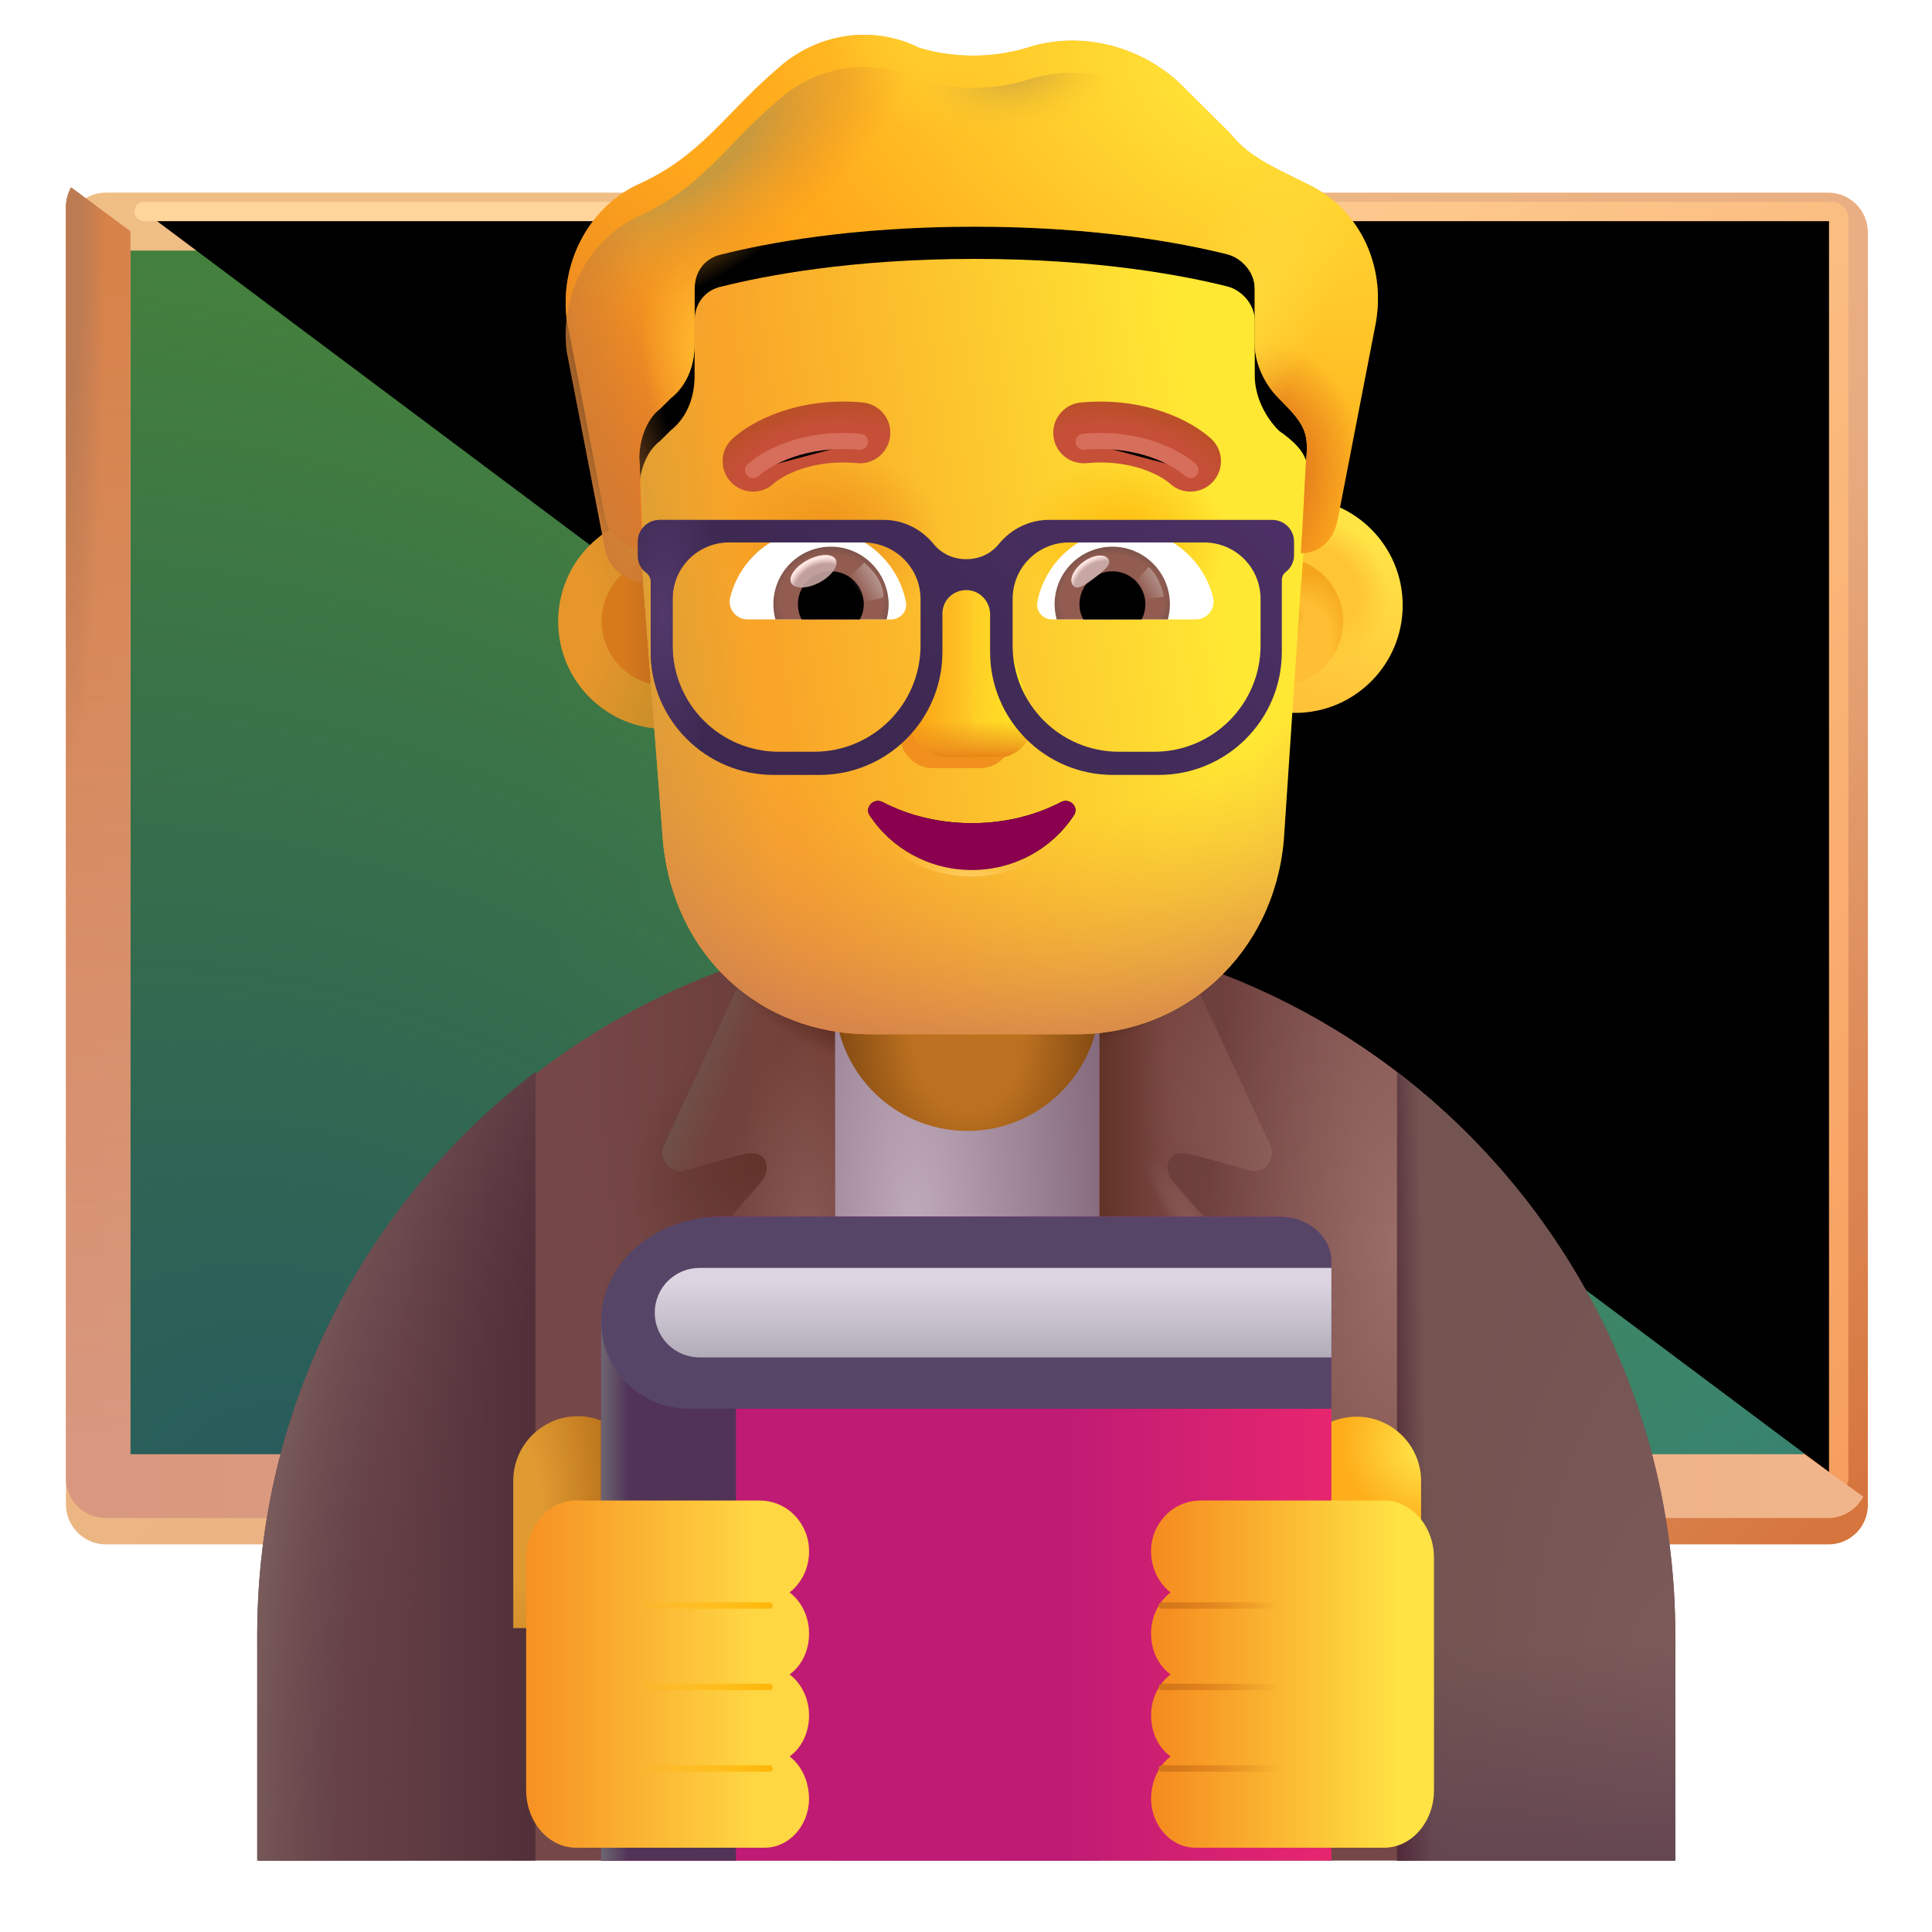<svg viewBox="1 1 30 30" xmlns="http://www.w3.org/2000/svg">
<g filter="url(#filter0_i_4002_1654)">
<path d="M29.394 24.881H2.644C2.304 24.881 2.024 24.601 2.024 24.261V4.511C2.024 4.171 2.304 3.891 2.644 3.891H29.384C29.734 3.891 30.004 4.171 30.004 4.511V24.251C30.014 24.601 29.734 24.881 29.394 24.881Z" fill="url(#paint0_linear_4002_1654)"/>
</g>
<path d="M3.024 23.881V4.891H29.014V23.881H3.024Z" fill="url(#paint1_linear_4002_1654)"/>
<path d="M3.024 23.881V4.891H29.014V23.881H3.024Z" fill="url(#paint2_radial_4002_1654)"/>
<path d="M3.024 23.881V4.891H29.014V23.881H3.024Z" fill="url(#paint3_radial_4002_1654)"/>
<g filter="url(#filter1_f_4002_1654)">
<path d="M3.238 4.284H29.451C29.506 4.284 29.551 4.329 29.551 4.384V23.969" stroke="url(#paint4_linear_4002_1654)" stroke-width="0.3" stroke-linecap="round"/>
</g>
<g filter="url(#filter2_i_4002_1654)">
<path d="M29.014 23.881H3.024V4.891L2.104 4.211C2.054 4.301 2.024 4.411 2.024 4.511V24.251C2.024 24.601 2.304 24.871 2.644 24.871H29.384C29.624 24.871 29.824 24.741 29.934 24.541L29.014 23.881Z" fill="url(#paint5_linear_4002_1654)"/>
<path d="M29.014 23.881H3.024V4.891L2.104 4.211C2.054 4.301 2.024 4.411 2.024 4.511V24.251C2.024 24.601 2.304 24.871 2.644 24.871H29.384C29.624 24.871 29.824 24.741 29.934 24.541L29.014 23.881Z" fill="url(#paint6_linear_4002_1654)"/>
<path d="M29.014 23.881H3.024V4.891L2.104 4.211C2.054 4.301 2.024 4.411 2.024 4.511V24.251C2.024 24.601 2.304 24.871 2.644 24.871H29.384C29.624 24.871 29.824 24.741 29.934 24.541L29.014 23.881Z" fill="url(#paint7_radial_4002_1654)"/>
</g>
<path d="M16.024 15.391C9.954 15.391 5.024 20.311 5.024 26.391V29.891C7.5 29.891 25.02 29.891 27.014 29.891V26.391C27.014 20.311 22.094 15.391 16.024 15.391Z" fill="url(#paint8_radial_4002_1654)"/>
<path d="M16.024 15.391C9.954 15.391 5.024 20.311 5.024 26.391V29.891C7.5 29.891 25.02 29.891 27.014 29.891V26.391C27.014 20.311 22.094 15.391 16.024 15.391Z" fill="url(#paint9_radial_4002_1654)"/>
<path d="M16.024 15.391C9.954 15.391 5.024 20.311 5.024 26.391V29.891C7.5 29.891 25.02 29.891 27.014 29.891V26.391C27.014 20.311 22.094 15.391 16.024 15.391Z" fill="url(#paint10_radial_4002_1654)"/>
<path d="M22.694 29.891V17.646C25.32 19.655 27.014 22.823 27.014 26.391V29.891H22.694Z" fill="url(#paint11_radial_4002_1654)"/>
<path d="M22.694 29.891V17.646C25.32 19.655 27.014 22.823 27.014 26.391V29.891H22.694Z" fill="url(#paint12_linear_4002_1654)"/>
<path d="M22.694 29.891V17.646C25.32 19.655 27.014 22.823 27.014 26.391V29.891H22.694Z" fill="url(#paint13_linear_4002_1654)"/>
<path d="M9.314 29.891V17.646C6.688 19.655 4.994 22.823 4.994 26.391V29.891H9.314Z" fill="url(#paint14_linear_4002_1654)"/>
<path d="M9.314 29.891V17.646C6.688 19.655 4.994 22.823 4.994 26.391V29.891H9.314Z" fill="url(#paint15_radial_4002_1654)"/>
<path d="M18.074 16.711H13.964V29.891H18.074V16.711Z" fill="url(#paint16_radial_4002_1654)"/>
<g filter="url(#filter3_i_4002_1654)">
<path d="M19.364 15.951L20.724 18.879C20.814 19.069 20.674 19.289 20.464 19.289L19.5 19.024C19.078 18.918 19.064 19.3 19.224 19.46L20.584 21.021C20.844 21.281 20.944 21.671 20.814 22.021L18.074 29.891V15.951H19.364Z" fill="url(#paint17_linear_4002_1654)"/>
<path d="M19.364 15.951L20.724 18.879C20.814 19.069 20.674 19.289 20.464 19.289L19.5 19.024C19.078 18.918 19.064 19.3 19.224 19.46L20.584 21.021C20.844 21.281 20.944 21.671 20.814 22.021L18.074 29.891V15.951H19.364Z" fill="url(#paint18_radial_4002_1654)"/>
<path d="M19.364 15.951L20.724 18.879C20.814 19.069 20.674 19.289 20.464 19.289L19.5 19.024C19.078 18.918 19.064 19.3 19.224 19.46L20.584 21.021C20.844 21.281 20.944 21.671 20.814 22.021L18.074 29.891V15.951H19.364Z" fill="url(#paint19_radial_4002_1654)"/>
<path d="M19.364 15.951L20.724 18.879C20.814 19.069 20.674 19.289 20.464 19.289L19.5 19.024C19.078 18.918 19.064 19.3 19.224 19.46L20.584 21.021C20.844 21.281 20.944 21.671 20.814 22.021L18.074 29.891V15.951H19.364Z" fill="url(#paint20_radial_4002_1654)"/>
</g>
<g filter="url(#filter4_i_4002_1654)">
<path d="M12.674 15.951L11.314 18.879C11.224 19.069 11.364 19.289 11.574 19.289L12.537 19.024C12.959 18.918 12.974 19.3 12.814 19.46L11.454 21.021C11.194 21.281 11.094 21.671 11.224 22.021L13.964 29.891V15.951H12.674Z" fill="url(#paint21_linear_4002_1654)"/>
<path d="M12.674 15.951L11.314 18.879C11.224 19.069 11.364 19.289 11.574 19.289L12.537 19.024C12.959 18.918 12.974 19.3 12.814 19.46L11.454 21.021C11.194 21.281 11.094 21.671 11.224 22.021L13.964 29.891V15.951H12.674Z" fill="url(#paint22_radial_4002_1654)"/>
<path d="M12.674 15.951L11.314 18.879C11.224 19.069 11.364 19.289 11.574 19.289L12.537 19.024C12.959 18.918 12.974 19.3 12.814 19.46L11.454 21.021C11.194 21.281 11.094 21.671 11.224 22.021L13.964 29.891V15.951H12.674Z" fill="url(#paint23_linear_4002_1654)"/>
<path d="M12.674 15.951L11.314 18.879C11.224 19.069 11.364 19.289 11.574 19.289L12.537 19.024C12.959 18.918 12.974 19.3 12.814 19.46L11.454 21.021C11.194 21.281 11.094 21.671 11.224 22.021L13.964 29.891V15.951H12.674Z" fill="url(#paint24_radial_4002_1654)"/>
</g>
<path d="M16.024 18.561C14.884 18.561 13.964 17.641 13.964 16.501V13.941C13.964 12.801 14.884 11.881 16.024 11.881C17.164 11.881 18.084 12.801 18.084 13.941V16.501C18.074 17.641 17.154 18.561 16.024 18.561Z" fill="url(#paint25_radial_4002_1654)"/>
<path d="M22.067 22.998C22.617 22.998 23.067 23.448 23.067 23.998V26.288H21.067V23.998C21.067 23.448 21.507 22.998 22.067 22.998Z" fill="url(#paint26_radial_4002_1654)"/>
<path d="M9.97 22.991C9.42 22.991 8.97 23.441 8.97 23.991V26.281H10.97V23.991C10.97 23.441 10.53 22.991 9.97 22.991Z" fill="url(#paint27_radial_4002_1654)"/>
<path d="M10.334 21.771V29.891H21.674V20.701C21.674 20.251 21.314 19.891 20.864 19.891H12.224C11.174 19.881 10.334 20.731 10.334 21.771Z" fill="url(#paint28_linear_4002_1654)"/>
<path fill-rule="evenodd" clip-rule="evenodd" d="M12.428 29.891V21.484H10.334V29.891H12.428Z" fill="#513358"/>
<path fill-rule="evenodd" clip-rule="evenodd" d="M12.428 29.891V21.484H10.334V29.891H12.428Z" fill="url(#paint29_linear_4002_1654)"/>
<g filter="url(#filter5_i_4002_1654)">
<path d="M13.363 25.26C13.372 25.537 13.248 25.784 13.061 25.927C13.239 26.061 13.363 26.297 13.363 26.564C13.363 26.831 13.248 27.067 13.061 27.2C13.239 27.334 13.363 27.57 13.363 27.837C13.363 28.104 13.248 28.34 13.061 28.474C13.248 28.617 13.363 28.864 13.363 29.141C13.354 29.562 13.043 29.891 12.678 29.891H9.744C9.317 29.891 8.97 29.49 8.97 28.997V25.393C8.97 24.9 9.317 24.5 9.744 24.5H12.586C13.061 24.5 13.355 24.89 13.363 25.26Z" fill="url(#paint30_linear_4002_1654)"/>
</g>
<g filter="url(#filter6_i_4002_1654)">
<path d="M18.674 25.26C18.665 25.537 18.79 25.784 18.977 25.927C18.799 26.061 18.674 26.297 18.674 26.564C18.674 26.831 18.79 27.067 18.977 27.2C18.799 27.334 18.674 27.57 18.674 27.837C18.674 28.104 18.79 28.34 18.977 28.474C18.79 28.617 18.674 28.864 18.674 29.141C18.683 29.562 18.994 29.891 19.359 29.891H22.294C22.72 29.891 23.067 29.49 23.067 28.997V25.393C23.067 24.9 22.72 24.5 22.294 24.5H19.451C18.977 24.5 18.682 24.89 18.674 25.26Z" fill="url(#paint31_linear_4002_1654)"/>
</g>
<path d="M21.674 22.875V20.589C21.674 20.201 21.314 19.891 20.864 19.891H12.224C12.218 19.891 12.212 19.891 12.206 19.891H12.205C11.164 19.891 10.334 20.621 10.334 21.512V21.512C10.334 22.265 10.944 22.875 11.697 22.875H21.674Z" fill="url(#paint32_linear_4002_1654)"/>
<path d="M11.167 21.383C11.167 20.999 11.478 20.688 11.862 20.688H21.674V22.078H11.862C11.478 22.078 11.167 21.767 11.167 21.383Z" fill="url(#paint33_linear_4002_1654)"/>
<g filter="url(#filter7_f_4002_1654)">
<path d="M19.043 25.93H20.965" stroke="url(#paint34_linear_4002_1654)" stroke-width="0.1" stroke-linecap="round"/>
</g>
<g filter="url(#filter8_f_4002_1654)">
<path d="M12.952 25.93H11.03" stroke="url(#paint35_linear_4002_1654)" stroke-width="0.1" stroke-linecap="round"/>
</g>
<g filter="url(#filter9_f_4002_1654)">
<path d="M19.043 27.195H20.965" stroke="url(#paint36_linear_4002_1654)" stroke-width="0.1" stroke-linecap="round"/>
</g>
<g filter="url(#filter10_f_4002_1654)">
<path d="M12.952 27.195H11.03" stroke="url(#paint37_linear_4002_1654)" stroke-width="0.1" stroke-linecap="round"/>
</g>
<g filter="url(#filter11_f_4002_1654)">
<path d="M19.043 28.461H20.965" stroke="url(#paint38_linear_4002_1654)" stroke-width="0.1" stroke-linecap="round"/>
</g>
<g filter="url(#filter12_f_4002_1654)">
<path d="M12.952 28.461H11.03" stroke="url(#paint39_linear_4002_1654)" stroke-width="0.1" stroke-linecap="round"/>
</g>
<circle cx="11.338" cy="10.649" r="1.671" fill="url(#paint40_radial_4002_1654)"/>
<g filter="url(#filter13_f_4002_1654)">
<circle cx="11.338" cy="10.649" r="0.996" fill="url(#paint41_linear_4002_1654)"/>
</g>
<g filter="url(#filter14_i_4002_1654)">
<circle cx="20.86" cy="10.649" r="1.671" fill="url(#paint42_linear_4002_1654)"/>
<circle cx="20.86" cy="10.649" r="1.671" fill="url(#paint43_radial_4002_1654)"/>
</g>
<g filter="url(#filter15_f_4002_1654)">
<circle cx="20.86" cy="10.649" r="0.996" fill="#FFBF34"/>
<circle cx="20.86" cy="10.649" r="0.996" fill="url(#paint44_radial_4002_1654)"/>
<circle cx="20.86" cy="10.649" r="0.996" fill="url(#paint45_radial_4002_1654)"/>
</g>
<path d="M10.985 10.036C10.959 9.722 10.927 8.827 10.927 8.596C10.927 8.329 11.034 8.009 11.249 7.849L11.41 7.689C11.679 7.475 11.786 7.155 11.786 6.835V5.98C11.786 5.714 11.947 5.5 12.216 5.447C12.86 5.286 14.202 5.02 16.135 5.02C18.068 5.02 19.41 5.286 20.055 5.447C20.269 5.5 20.484 5.714 20.484 5.98V6.835C20.484 7.155 20.645 7.475 20.86 7.689C21.362 8.041 21.331 8.235 21.289 8.65C21.276 8.778 21.236 9.845 21.2 10.091L20.934 14.053C20.773 15.824 19.381 17.059 17.721 17.059H14.507C12.793 17.059 11.454 15.824 11.294 14.053L10.985 10.036Z" fill="url(#paint46_linear_4002_1654)"/>
<path d="M10.985 10.036C10.959 9.722 10.927 8.827 10.927 8.596C10.927 8.329 11.034 8.009 11.249 7.849L11.41 7.689C11.679 7.475 11.786 7.155 11.786 6.835V5.98C11.786 5.714 11.947 5.5 12.216 5.447C12.86 5.286 14.202 5.02 16.135 5.02C18.068 5.02 19.41 5.286 20.055 5.447C20.269 5.5 20.484 5.714 20.484 5.98V6.835C20.484 7.155 20.645 7.475 20.86 7.689C21.362 8.041 21.331 8.235 21.289 8.65C21.276 8.778 21.236 9.845 21.2 10.091L20.934 14.053C20.773 15.824 19.381 17.059 17.721 17.059H14.507C12.793 17.059 11.454 15.824 11.294 14.053L10.985 10.036Z" fill="url(#paint47_linear_4002_1654)"/>
<path d="M10.985 10.036C10.959 9.722 10.927 8.827 10.927 8.596C10.927 8.329 11.034 8.009 11.249 7.849L11.41 7.689C11.679 7.475 11.786 7.155 11.786 6.835V5.98C11.786 5.714 11.947 5.5 12.216 5.447C12.86 5.286 14.202 5.02 16.135 5.02C18.068 5.02 19.41 5.286 20.055 5.447C20.269 5.5 20.484 5.714 20.484 5.98V6.835C20.484 7.155 20.645 7.475 20.86 7.689C21.362 8.041 21.331 8.235 21.289 8.65C21.276 8.778 21.236 9.845 21.2 10.091L20.934 14.053C20.773 15.824 19.381 17.059 17.721 17.059H14.507C12.793 17.059 11.454 15.824 11.294 14.053L10.985 10.036Z" fill="url(#paint48_radial_4002_1654)"/>
<path d="M10.985 10.036C10.959 9.722 10.927 8.827 10.927 8.596C10.927 8.329 11.034 8.009 11.249 7.849L11.41 7.689C11.679 7.475 11.786 7.155 11.786 6.835V5.98C11.786 5.714 11.947 5.5 12.216 5.447C12.86 5.286 14.202 5.02 16.135 5.02C18.068 5.02 19.41 5.286 20.055 5.447C20.269 5.5 20.484 5.714 20.484 5.98V6.835C20.484 7.155 20.645 7.475 20.86 7.689C21.362 8.041 21.331 8.235 21.289 8.65C21.276 8.778 21.236 9.845 21.2 10.091L20.934 14.053C20.773 15.824 19.381 17.059 17.721 17.059H14.507C12.793 17.059 11.454 15.824 11.294 14.053L10.985 10.036Z" fill="url(#paint49_radial_4002_1654)"/>
<path d="M10.985 10.036C10.959 9.722 10.927 8.827 10.927 8.596C10.927 8.329 11.034 8.009 11.249 7.849L11.41 7.689C11.679 7.475 11.786 7.155 11.786 6.835V5.98C11.786 5.714 11.947 5.5 12.216 5.447C12.86 5.286 14.202 5.02 16.135 5.02C18.068 5.02 19.41 5.286 20.055 5.447C20.269 5.5 20.484 5.714 20.484 5.98V6.835C20.484 7.155 20.645 7.475 20.86 7.689C21.362 8.041 21.331 8.235 21.289 8.65C21.276 8.778 21.236 9.845 21.2 10.091L20.934 14.053C20.773 15.824 19.381 17.059 17.721 17.059H14.507C12.793 17.059 11.454 15.824 11.294 14.053L10.985 10.036Z" fill="url(#paint50_radial_4002_1654)"/>
<g filter="url(#filter16_ii_4002_1654)">
<path d="M20.913 4.166L21.343 4.379C22.095 4.753 22.524 5.607 22.363 6.514L21.773 9.557C21.72 9.872 21.512 10.083 21.2 10.091C21.236 9.587 21.269 8.774 21.282 8.645C21.325 8.212 21.257 8.084 20.86 7.689C20.645 7.475 20.484 7.155 20.484 6.835V5.981C20.484 5.714 20.269 5.5 20.054 5.447C19.41 5.287 18.068 5.02 16.135 5.02C14.202 5.02 12.86 5.287 12.216 5.447C11.947 5.5 11.786 5.714 11.786 5.981V6.835C11.786 7.155 11.679 7.475 11.41 7.689L11.249 7.849C11.034 8.009 10.926 8.344 10.926 8.611C10.94 8.766 10.961 9.663 10.985 10.036C10.685 10.016 10.441 9.808 10.39 9.504L9.8 6.461C9.692 5.607 10.122 4.753 10.873 4.379C11.888 3.934 12.258 3.259 13.075 2.564C13.665 2.03 14.524 1.87 15.276 2.244C15.813 2.404 16.403 2.404 16.94 2.244C17.746 1.977 18.658 2.19 19.303 2.778L20.108 3.578C20.323 3.845 20.591 4.005 20.913 4.166Z" fill="#FFA91B"/>
<path d="M20.913 4.166L21.343 4.379C22.095 4.753 22.524 5.607 22.363 6.514L21.773 9.557C21.72 9.872 21.512 10.083 21.2 10.091C21.236 9.587 21.269 8.774 21.282 8.645C21.325 8.212 21.257 8.084 20.86 7.689C20.645 7.475 20.484 7.155 20.484 6.835V5.981C20.484 5.714 20.269 5.5 20.054 5.447C19.41 5.287 18.068 5.02 16.135 5.02C14.202 5.02 12.86 5.287 12.216 5.447C11.947 5.5 11.786 5.714 11.786 5.981V6.835C11.786 7.155 11.679 7.475 11.41 7.689L11.249 7.849C11.034 8.009 10.926 8.344 10.926 8.611C10.94 8.766 10.961 9.663 10.985 10.036C10.685 10.016 10.441 9.808 10.39 9.504L9.8 6.461C9.692 5.607 10.122 4.753 10.873 4.379C11.888 3.934 12.258 3.259 13.075 2.564C13.665 2.03 14.524 1.87 15.276 2.244C15.813 2.404 16.403 2.404 16.94 2.244C17.746 1.977 18.658 2.19 19.303 2.778L20.108 3.578C20.323 3.845 20.591 4.005 20.913 4.166Z" fill="url(#paint51_radial_4002_1654)"/>
<path d="M20.913 4.166L21.343 4.379C22.095 4.753 22.524 5.607 22.363 6.514L21.773 9.557C21.72 9.872 21.512 10.083 21.2 10.091C21.236 9.587 21.269 8.774 21.282 8.645C21.325 8.212 21.257 8.084 20.86 7.689C20.645 7.475 20.484 7.155 20.484 6.835V5.981C20.484 5.714 20.269 5.5 20.054 5.447C19.41 5.287 18.068 5.02 16.135 5.02C14.202 5.02 12.86 5.287 12.216 5.447C11.947 5.5 11.786 5.714 11.786 5.981V6.835C11.786 7.155 11.679 7.475 11.41 7.689L11.249 7.849C11.034 8.009 10.926 8.344 10.926 8.611C10.94 8.766 10.961 9.663 10.985 10.036C10.685 10.016 10.441 9.808 10.39 9.504L9.8 6.461C9.692 5.607 10.122 4.753 10.873 4.379C11.888 3.934 12.258 3.259 13.075 2.564C13.665 2.03 14.524 1.87 15.276 2.244C15.813 2.404 16.403 2.404 16.94 2.244C17.746 1.977 18.658 2.19 19.303 2.778L20.108 3.578C20.323 3.845 20.591 4.005 20.913 4.166Z" fill="url(#paint52_linear_4002_1654)"/>
<path d="M20.913 4.166L21.343 4.379C22.095 4.753 22.524 5.607 22.363 6.514L21.773 9.557C21.72 9.872 21.512 10.083 21.2 10.091C21.236 9.587 21.269 8.774 21.282 8.645C21.325 8.212 21.257 8.084 20.86 7.689C20.645 7.475 20.484 7.155 20.484 6.835V5.981C20.484 5.714 20.269 5.5 20.054 5.447C19.41 5.287 18.068 5.02 16.135 5.02C14.202 5.02 12.86 5.287 12.216 5.447C11.947 5.5 11.786 5.714 11.786 5.981V6.835C11.786 7.155 11.679 7.475 11.41 7.689L11.249 7.849C11.034 8.009 10.926 8.344 10.926 8.611C10.94 8.766 10.961 9.663 10.985 10.036C10.685 10.016 10.441 9.808 10.39 9.504L9.8 6.461C9.692 5.607 10.122 4.753 10.873 4.379C11.888 3.934 12.258 3.259 13.075 2.564C13.665 2.03 14.524 1.87 15.276 2.244C15.813 2.404 16.403 2.404 16.94 2.244C17.746 1.977 18.658 2.19 19.303 2.778L20.108 3.578C20.323 3.845 20.591 4.005 20.913 4.166Z" fill="url(#paint53_radial_4002_1654)"/>
<path d="M20.913 4.166L21.343 4.379C22.095 4.753 22.524 5.607 22.363 6.514L21.773 9.557C21.72 9.872 21.512 10.083 21.2 10.091C21.236 9.587 21.269 8.774 21.282 8.645C21.325 8.212 21.257 8.084 20.86 7.689C20.645 7.475 20.484 7.155 20.484 6.835V5.981C20.484 5.714 20.269 5.5 20.054 5.447C19.41 5.287 18.068 5.02 16.135 5.02C14.202 5.02 12.86 5.287 12.216 5.447C11.947 5.5 11.786 5.714 11.786 5.981V6.835C11.786 7.155 11.679 7.475 11.41 7.689L11.249 7.849C11.034 8.009 10.926 8.344 10.926 8.611C10.94 8.766 10.961 9.663 10.985 10.036C10.685 10.016 10.441 9.808 10.39 9.504L9.8 6.461C9.692 5.607 10.122 4.753 10.873 4.379C11.888 3.934 12.258 3.259 13.075 2.564C13.665 2.03 14.524 1.87 15.276 2.244C15.813 2.404 16.403 2.404 16.94 2.244C17.746 1.977 18.658 2.19 19.303 2.778L20.108 3.578C20.323 3.845 20.591 4.005 20.913 4.166Z" fill="url(#paint54_radial_4002_1654)"/>
<path d="M20.913 4.166L21.343 4.379C22.095 4.753 22.524 5.607 22.363 6.514L21.773 9.557C21.72 9.872 21.512 10.083 21.2 10.091C21.236 9.587 21.269 8.774 21.282 8.645C21.325 8.212 21.257 8.084 20.86 7.689C20.645 7.475 20.484 7.155 20.484 6.835V5.981C20.484 5.714 20.269 5.5 20.054 5.447C19.41 5.287 18.068 5.02 16.135 5.02C14.202 5.02 12.86 5.287 12.216 5.447C11.947 5.5 11.786 5.714 11.786 5.981V6.835C11.786 7.155 11.679 7.475 11.41 7.689L11.249 7.849C11.034 8.009 10.926 8.344 10.926 8.611C10.94 8.766 10.961 9.663 10.985 10.036C10.685 10.016 10.441 9.808 10.39 9.504L9.8 6.461C9.692 5.607 10.122 4.753 10.873 4.379C11.888 3.934 12.258 3.259 13.075 2.564C13.665 2.03 14.524 1.87 15.276 2.244C15.813 2.404 16.403 2.404 16.94 2.244C17.746 1.977 18.658 2.19 19.303 2.778L20.108 3.578C20.323 3.845 20.591 4.005 20.913 4.166Z" fill="url(#paint55_radial_4002_1654)"/>
<path d="M20.913 4.166L21.343 4.379C22.095 4.753 22.524 5.607 22.363 6.514L21.773 9.557C21.72 9.872 21.512 10.083 21.2 10.091C21.236 9.587 21.269 8.774 21.282 8.645C21.325 8.212 21.257 8.084 20.86 7.689C20.645 7.475 20.484 7.155 20.484 6.835V5.981C20.484 5.714 20.269 5.5 20.054 5.447C19.41 5.287 18.068 5.02 16.135 5.02C14.202 5.02 12.86 5.287 12.216 5.447C11.947 5.5 11.786 5.714 11.786 5.981V6.835C11.786 7.155 11.679 7.475 11.41 7.689L11.249 7.849C11.034 8.009 10.926 8.344 10.926 8.611C10.94 8.766 10.961 9.663 10.985 10.036C10.685 10.016 10.441 9.808 10.39 9.504L9.8 6.461C9.692 5.607 10.122 4.753 10.873 4.379C11.888 3.934 12.258 3.259 13.075 2.564C13.665 2.03 14.524 1.87 15.276 2.244C15.813 2.404 16.403 2.404 16.94 2.244C17.746 1.977 18.658 2.19 19.303 2.778L20.108 3.578C20.323 3.845 20.591 4.005 20.913 4.166Z" fill="url(#paint56_radial_4002_1654)"/>
</g>
<path d="M20.913 4.166L21.343 4.379C22.095 4.753 22.524 5.607 22.363 6.514L21.773 9.557C21.72 9.872 21.512 10.083 21.2 10.091C21.236 9.587 21.269 8.774 21.282 8.645C21.325 8.212 21.257 8.084 20.86 7.689C20.645 7.475 20.484 7.155 20.484 6.835V5.981C20.484 5.714 20.269 5.5 20.054 5.447C19.41 5.287 18.068 5.02 16.135 5.02C14.202 5.02 12.86 5.287 12.216 5.447C11.947 5.5 11.786 5.714 11.786 5.981V6.835C11.786 7.155 11.679 7.475 11.41 7.689L11.249 7.849C11.034 8.009 10.926 8.344 10.926 8.611C10.94 8.766 10.961 9.663 10.985 10.036C10.685 10.016 10.441 9.808 10.39 9.504L9.8 6.461C9.692 5.607 10.122 4.753 10.873 4.379C11.888 3.934 12.258 3.259 13.075 2.564C13.665 2.03 14.524 1.87 15.276 2.244C15.813 2.404 16.403 2.404 16.94 2.244C17.746 1.977 18.658 2.19 19.303 2.778L20.108 3.578C20.323 3.845 20.591 4.005 20.913 4.166Z" fill="url(#paint57_radial_4002_1654)"/>
<path d="M20.913 4.166L21.343 4.379C22.095 4.753 22.524 5.607 22.363 6.514L21.773 9.557C21.72 9.872 21.512 10.083 21.2 10.091C21.236 9.587 21.269 8.774 21.282 8.645C21.325 8.212 21.257 8.084 20.86 7.689C20.645 7.475 20.484 7.155 20.484 6.835V5.981C20.484 5.714 20.269 5.5 20.054 5.447C19.41 5.287 18.068 5.02 16.135 5.02C14.202 5.02 12.86 5.287 12.216 5.447C11.947 5.5 11.786 5.714 11.786 5.981V6.835C11.786 7.155 11.679 7.475 11.41 7.689L11.249 7.849C11.034 8.009 10.926 8.344 10.926 8.611C10.94 8.766 10.961 9.663 10.985 10.036C10.685 10.016 10.441 9.808 10.39 9.504L9.8 6.461C9.692 5.607 10.122 4.753 10.873 4.379C11.888 3.934 12.258 3.259 13.075 2.564C13.665 2.03 14.524 1.87 15.276 2.244C15.813 2.404 16.403 2.404 16.94 2.244C17.746 1.977 18.658 2.19 19.303 2.778L20.108 3.578C20.323 3.845 20.591 4.005 20.913 4.166Z" fill="url(#paint58_radial_4002_1654)"/>
<path d="M20.913 4.166L21.343 4.379C22.095 4.753 22.524 5.607 22.363 6.514L21.773 9.557C21.72 9.872 21.512 10.083 21.2 10.091C21.236 9.587 21.269 8.774 21.282 8.645C21.325 8.212 21.257 8.084 20.86 7.689C20.645 7.475 20.484 7.155 20.484 6.835V5.981C20.484 5.714 20.269 5.5 20.054 5.447C19.41 5.287 18.068 5.02 16.135 5.02C14.202 5.02 12.86 5.287 12.216 5.447C11.947 5.5 11.786 5.714 11.786 5.981V6.835C11.786 7.155 11.679 7.475 11.41 7.689L11.249 7.849C11.034 8.009 10.926 8.344 10.926 8.611C10.94 8.766 10.961 9.663 10.985 10.036C10.685 10.016 10.441 9.808 10.39 9.504L9.8 6.461C9.692 5.607 10.122 4.753 10.873 4.379C11.888 3.934 12.258 3.259 13.075 2.564C13.665 2.03 14.524 1.87 15.276 2.244C15.813 2.404 16.403 2.404 16.94 2.244C17.746 1.977 18.658 2.19 19.303 2.778L20.108 3.578C20.323 3.845 20.591 4.005 20.913 4.166Z" fill="url(#paint59_radial_4002_1654)"/>
<g filter="url(#filter17_f_4002_1654)">
<path d="M15.814 10.527L14.993 12.228C14.892 12.578 15.136 12.928 15.482 12.928H16.22C16.566 12.928 16.81 12.573 16.708 12.228L16.21 10.527C16.103 10.15 15.926 10.15 15.814 10.527Z" fill="#F1901C"/>
</g>
<g filter="url(#filter18_f_4002_1654)">
<path d="M15.707 10.364L15.176 12.065C15.067 12.415 15.328 12.765 15.697 12.765H16.483C16.853 12.765 17.113 12.409 17.005 12.065L16.473 10.364C16.359 9.987 15.827 9.987 15.707 10.364Z" fill="#FFCC28"/>
<path d="M15.707 10.364L15.176 12.065C15.067 12.415 15.328 12.765 15.697 12.765H16.483C16.853 12.765 17.113 12.409 17.005 12.065L16.473 10.364C16.359 9.987 15.827 9.987 15.707 10.364Z" fill="url(#paint60_linear_4002_1654)"/>
<path d="M15.707 10.364L15.176 12.065C15.067 12.415 15.328 12.765 15.697 12.765H16.483C16.853 12.765 17.113 12.409 17.005 12.065L16.473 10.364C16.359 9.987 15.827 9.987 15.707 10.364Z" fill="url(#paint61_linear_4002_1654)"/>
<path d="M15.707 10.364L15.176 12.065C15.067 12.415 15.328 12.765 15.697 12.765H16.483C16.853 12.765 17.113 12.409 17.005 12.065L16.473 10.364C16.359 9.987 15.827 9.987 15.707 10.364Z" fill="url(#paint62_linear_4002_1654)"/>
</g>
<path d="M15.707 10.364L15.176 12.065C15.067 12.415 15.328 12.765 15.697 12.765H16.483C16.853 12.765 17.113 12.409 17.005 12.065L16.473 10.364C16.359 9.987 15.827 9.987 15.707 10.364Z" fill="url(#paint63_linear_4002_1654)"/>
<g filter="url(#filter19_f_4002_1654)">
<path d="M16.09 13.782C15.582 13.782 15.105 13.663 14.704 13.454C14.566 13.384 14.419 13.538 14.505 13.663C14.841 14.171 15.425 14.509 16.09 14.509C16.755 14.509 17.339 14.171 17.674 13.663C17.761 13.533 17.613 13.384 17.476 13.454C17.075 13.663 16.603 13.782 16.09 13.782Z" stroke="url(#paint64_radial_4002_1654)" stroke-width="0.2"/>
</g>
<path d="M16.09 13.782C15.582 13.782 15.105 13.663 14.704 13.454C14.566 13.384 14.419 13.538 14.505 13.663C14.841 14.171 15.425 14.509 16.09 14.509C16.755 14.509 17.339 14.171 17.674 13.663C17.761 13.533 17.613 13.384 17.476 13.454C17.075 13.663 16.603 13.782 16.09 13.782Z" fill="#8A004F"/>
<path d="M18.48 9.217C19.134 9.217 19.686 9.668 19.836 10.277C19.881 10.451 19.747 10.618 19.568 10.618H17.335C17.193 10.618 17.079 10.488 17.108 10.346C17.234 9.704 17.798 9.217 18.48 9.217Z" fill="white"/>
<path d="M18.273 9.489C18.768 9.489 19.166 9.891 19.166 10.382C19.166 10.463 19.154 10.545 19.134 10.618H17.408C17.388 10.541 17.376 10.463 17.376 10.382C17.376 9.891 17.778 9.489 18.273 9.489Z" fill="url(#paint65_radial_4002_1654)"/>
<path d="M17.762 10.382C17.762 10.098 17.989 9.871 18.273 9.871C18.557 9.871 18.785 10.098 18.785 10.382C18.785 10.468 18.764 10.549 18.728 10.618H17.822C17.782 10.549 17.762 10.468 17.762 10.382Z" fill="black"/>
<g filter="url(#filter20_f_4002_1654)">
<path d="M18.207 9.678C18.271 9.763 18.138 9.867 17.987 9.98C17.835 10.093 17.723 10.173 17.66 10.088C17.596 10.003 17.667 9.842 17.818 9.729C17.97 9.616 18.144 9.593 18.207 9.678Z" fill="#C7A7A3"/>
<path d="M18.207 9.678C18.271 9.763 18.138 9.867 17.987 9.98C17.835 10.093 17.723 10.173 17.66 10.088C17.596 10.003 17.667 9.842 17.818 9.729C17.97 9.616 18.144 9.593 18.207 9.678Z" fill="url(#paint66_radial_4002_1654)"/>
</g>
<g filter="url(#filter21_f_4002_1654)">
<path d="M19.069 10.265C19.035 10.034 18.9 9.86 18.837 9.802L18.577 10.087L18.694 10.316L19.069 10.265Z" fill="url(#paint67_linear_4002_1654)"/>
</g>
<path d="M13.695 9.217C13.041 9.217 12.489 9.668 12.339 10.277C12.294 10.451 12.428 10.618 12.607 10.618H14.839C14.982 10.618 15.095 10.488 15.067 10.346C14.941 9.704 14.373 9.217 13.695 9.217Z" fill="white"/>
<path d="M13.902 9.489C13.406 9.489 13.009 9.891 13.009 10.382C13.009 10.464 13.021 10.545 13.041 10.618H14.767C14.787 10.541 14.799 10.464 14.799 10.382C14.795 9.891 14.397 9.489 13.902 9.489Z" fill="url(#paint68_radial_4002_1654)"/>
<path d="M14.413 10.382C14.413 10.098 14.186 9.871 13.902 9.871C13.618 9.871 13.39 10.098 13.39 10.382C13.39 10.468 13.411 10.549 13.447 10.618H14.352C14.389 10.549 14.413 10.468 14.413 10.382Z" fill="black"/>
<g filter="url(#filter22_f_4002_1654)">
<path d="M14.718 10.277C14.718 9.989 14.483 9.796 14.42 9.738L14.131 10.017L14.309 10.379L14.718 10.277Z" fill="url(#paint69_linear_4002_1654)"/>
</g>
<g filter="url(#filter23_f_4002_1654)">
<ellipse cx="13.632" cy="9.871" rx="0.39" ry="0.197" transform="rotate(-27.914 13.632 9.871)" fill="#C7A7A3" fill-opacity="0.9"/>
<ellipse cx="13.632" cy="9.871" rx="0.39" ry="0.197" transform="rotate(-27.914 13.632 9.871)" fill="url(#paint70_radial_4002_1654)"/>
</g>
<g filter="url(#filter24_i_4002_1654)">
<path fill-rule="evenodd" clip-rule="evenodd" d="M17.872 8.442C18.592 8.374 19.054 8.655 19.166 8.759C19.358 8.936 19.657 8.923 19.834 8.731C20.011 8.539 19.999 8.24 19.807 8.063C19.5 7.781 18.774 7.408 17.783 7.5C17.523 7.525 17.332 7.755 17.357 8.015C17.381 8.275 17.611 8.466 17.872 8.442Z" fill="url(#paint71_radial_4002_1654)"/>
</g>
<g filter="url(#filter25_f_4002_1654)">
<path d="M19.486 8.3C19.277 8.108 18.683 7.78 17.827 7.86" stroke="#D76D5B" stroke-width="0.25" stroke-linecap="round"/>
</g>
<g filter="url(#filter26_i_4002_1654)">
<path fill-rule="evenodd" clip-rule="evenodd" d="M14.309 8.442C13.588 8.374 13.126 8.655 13.014 8.759C12.822 8.936 12.523 8.923 12.346 8.731C12.169 8.539 12.181 8.24 12.373 8.063C12.68 7.781 13.406 7.408 14.397 7.5C14.657 7.525 14.848 7.755 14.823 8.015C14.799 8.275 14.569 8.466 14.309 8.442Z" fill="url(#paint72_radial_4002_1654)"/>
</g>
<g filter="url(#filter27_f_4002_1654)">
<path d="M12.694 8.3C12.903 8.108 13.497 7.78 14.353 7.86" stroke="#D76D5B" stroke-width="0.25" stroke-linecap="round"/>
</g>
<g filter="url(#filter28_ii_4002_1654)">
<path d="M20.854 8.873H17.384C17.084 8.873 16.804 9.013 16.614 9.243C16.494 9.393 16.314 9.483 16.104 9.483C15.894 9.483 15.714 9.393 15.594 9.243C15.404 9.013 15.124 8.873 14.824 8.873H11.344C11.154 8.873 11.004 9.023 11.004 9.213V9.433C11.004 9.543 11.054 9.633 11.134 9.693C11.174 9.723 11.204 9.773 11.204 9.823V10.923C11.204 11.973 12.054 12.833 13.114 12.833H13.824C14.874 12.833 15.734 11.983 15.734 10.923V10.313C15.744 10.113 15.904 9.963 16.104 9.963C16.304 9.963 16.464 10.123 16.474 10.323C16.474 10.523 16.474 10.723 16.474 10.923C16.474 11.973 17.324 12.833 18.384 12.833H19.094C20.144 12.833 21.004 11.983 21.004 10.923V9.813C21.004 9.763 21.024 9.713 21.064 9.683C21.144 9.623 21.194 9.523 21.194 9.423V9.213C21.194 9.023 21.044 8.873 20.854 8.873ZM15.394 10.823C15.394 11.733 14.654 12.473 13.744 12.473H13.194C12.284 12.473 11.544 11.733 11.544 10.823V10.103C11.544 9.613 11.934 9.223 12.424 9.223H14.504C14.994 9.223 15.394 9.613 15.394 10.103V10.823ZM20.674 10.823C20.674 11.733 19.934 12.473 19.024 12.473H18.474C17.564 12.473 16.824 11.733 16.824 10.823V10.103C16.824 9.613 17.214 9.223 17.704 9.223H19.794C20.284 9.223 20.674 9.613 20.674 10.103V10.823Z" fill="url(#paint73_linear_4002_1654)"/>
<path d="M20.854 8.873H17.384C17.084 8.873 16.804 9.013 16.614 9.243C16.494 9.393 16.314 9.483 16.104 9.483C15.894 9.483 15.714 9.393 15.594 9.243C15.404 9.013 15.124 8.873 14.824 8.873H11.344C11.154 8.873 11.004 9.023 11.004 9.213V9.433C11.004 9.543 11.054 9.633 11.134 9.693C11.174 9.723 11.204 9.773 11.204 9.823V10.923C11.204 11.973 12.054 12.833 13.114 12.833H13.824C14.874 12.833 15.734 11.983 15.734 10.923V10.313C15.744 10.113 15.904 9.963 16.104 9.963C16.304 9.963 16.464 10.123 16.474 10.323C16.474 10.523 16.474 10.723 16.474 10.923C16.474 11.973 17.324 12.833 18.384 12.833H19.094C20.144 12.833 21.004 11.983 21.004 10.923V9.813C21.004 9.763 21.024 9.713 21.064 9.683C21.144 9.623 21.194 9.523 21.194 9.423V9.213C21.194 9.023 21.044 8.873 20.854 8.873ZM15.394 10.823C15.394 11.733 14.654 12.473 13.744 12.473H13.194C12.284 12.473 11.544 11.733 11.544 10.823V10.103C11.544 9.613 11.934 9.223 12.424 9.223H14.504C14.994 9.223 15.394 9.613 15.394 10.103V10.823ZM20.674 10.823C20.674 11.733 19.934 12.473 19.024 12.473H18.474C17.564 12.473 16.824 11.733 16.824 10.823V10.103C16.824 9.613 17.214 9.223 17.704 9.223H19.794C20.284 9.223 20.674 9.613 20.674 10.103V10.823Z" fill="url(#paint74_radial_4002_1654)"/>
</g>
<defs>
<filter id="filter0_i_4002_1654" x="2.024" y="3.891" width="27.98" height="21.09" filterUnits="userSpaceOnUse" color-interpolation-filters="sRGB">
<feFlood flood-opacity="0" result="BackgroundImageFix"/>
<feBlend mode="normal" in="SourceGraphic" in2="BackgroundImageFix" result="shape"/>
<feColorMatrix in="SourceAlpha" type="matrix" values="0 0 0 0 0 0 0 0 0 0 0 0 0 0 0 0 0 0 127 0" result="hardAlpha"/>
<feOffset dy="0.1"/>
<feGaussianBlur stdDeviation="0.1"/>
<feComposite in2="hardAlpha" operator="arithmetic" k2="-1" k3="1"/>
<feColorMatrix type="matrix" values="0 0 0 0 0.816 0 0 0 0 0.642 0 0 0 0 0.419 0 0 0 1 0"/>
<feBlend mode="normal" in2="shape" result="effect1_innerShadow_4002_1654"/>
</filter>
<filter id="filter1_f_4002_1654" x="2.688" y="3.734" width="27.413" height="20.785" filterUnits="userSpaceOnUse" color-interpolation-filters="sRGB">
<feFlood flood-opacity="0" result="BackgroundImageFix"/>
<feBlend mode="normal" in="SourceGraphic" in2="BackgroundImageFix" result="shape"/>
<feGaussianBlur stdDeviation="0.2" result="effect1_foregroundBlur_4002_1654"/>
</filter>
<filter id="filter2_i_4002_1654" x="2.024" y="3.911" width="27.91" height="20.96" filterUnits="userSpaceOnUse" color-interpolation-filters="sRGB">
<feFlood flood-opacity="0" result="BackgroundImageFix"/>
<feBlend mode="normal" in="SourceGraphic" in2="BackgroundImageFix" result="shape"/>
<feColorMatrix in="SourceAlpha" type="matrix" values="0 0 0 0 0 0 0 0 0 0 0 0 0 0 0 0 0 0 127 0" result="hardAlpha"/>
<feOffset dy="-0.3"/>
<feGaussianBlur stdDeviation="0.2"/>
<feComposite in2="hardAlpha" operator="arithmetic" k2="-1" k3="1"/>
<feColorMatrix type="matrix" values="0 0 0 0 0.851 0 0 0 0 0.482 0 0 0 0 0.647 0 0 0 1 0"/>
<feBlend mode="normal" in2="shape" result="effect1_innerShadow_4002_1654"/>
</filter>
<filter id="filter3_i_4002_1654" x="18.074" y="15.851" width="2.797" height="14.04" filterUnits="userSpaceOnUse" color-interpolation-filters="sRGB">
<feFlood flood-opacity="0" result="BackgroundImageFix"/>
<feBlend mode="normal" in="SourceGraphic" in2="BackgroundImageFix" result="shape"/>
<feColorMatrix in="SourceAlpha" type="matrix" values="0 0 0 0 0 0 0 0 0 0 0 0 0 0 0 0 0 0 127 0" result="hardAlpha"/>
<feOffset dy="-0.1"/>
<feGaussianBlur stdDeviation="0.125"/>
<feComposite in2="hardAlpha" operator="arithmetic" k2="-1" k3="1"/>
<feColorMatrix type="matrix" values="0 0 0 0 0.38 0 0 0 0 0.165 0 0 0 0 0.204 0 0 0 1 0"/>
<feBlend mode="normal" in2="shape" result="effect1_innerShadow_4002_1654"/>
</filter>
<filter id="filter4_i_4002_1654" x="11.167" y="15.851" width="2.797" height="14.04" filterUnits="userSpaceOnUse" color-interpolation-filters="sRGB">
<feFlood flood-opacity="0" result="BackgroundImageFix"/>
<feBlend mode="normal" in="SourceGraphic" in2="BackgroundImageFix" result="shape"/>
<feColorMatrix in="SourceAlpha" type="matrix" values="0 0 0 0 0 0 0 0 0 0 0 0 0 0 0 0 0 0 127 0" result="hardAlpha"/>
<feOffset dy="-0.1"/>
<feGaussianBlur stdDeviation="0.125"/>
<feComposite in2="hardAlpha" operator="arithmetic" k2="-1" k3="1"/>
<feColorMatrix type="matrix" values="0 0 0 0 0.38 0 0 0 0 0.165 0 0 0 0 0.204 0 0 0 1 0"/>
<feBlend mode="normal" in2="shape" result="effect1_innerShadow_4002_1654"/>
</filter>
<filter id="filter5_i_4002_1654" x="8.97" y="24.3" width="4.593" height="5.591" filterUnits="userSpaceOnUse" color-interpolation-filters="sRGB">
<feFlood flood-opacity="0" result="BackgroundImageFix"/>
<feBlend mode="normal" in="SourceGraphic" in2="BackgroundImageFix" result="shape"/>
<feColorMatrix in="SourceAlpha" type="matrix" values="0 0 0 0 0 0 0 0 0 0 0 0 0 0 0 0 0 0 127 0" result="hardAlpha"/>
<feOffset dx="0.2" dy="-0.2"/>
<feGaussianBlur stdDeviation="0.25"/>
<feComposite in2="hardAlpha" operator="arithmetic" k2="-1" k3="1"/>
<feColorMatrix type="matrix" values="0 0 0 0 0.847 0 0 0 0 0.588 0 0 0 0 0.318 0 0 0 1 0"/>
<feBlend mode="normal" in2="shape" result="effect1_innerShadow_4002_1654"/>
</filter>
<filter id="filter6_i_4002_1654" x="18.674" y="24.3" width="4.593" height="5.591" filterUnits="userSpaceOnUse" color-interpolation-filters="sRGB">
<feFlood flood-opacity="0" result="BackgroundImageFix"/>
<feBlend mode="normal" in="SourceGraphic" in2="BackgroundImageFix" result="shape"/>
<feColorMatrix in="SourceAlpha" type="matrix" values="0 0 0 0 0 0 0 0 0 0 0 0 0 0 0 0 0 0 127 0" result="hardAlpha"/>
<feOffset dx="0.2" dy="-0.2"/>
<feGaussianBlur stdDeviation="0.25"/>
<feComposite in2="hardAlpha" operator="arithmetic" k2="-1" k3="1"/>
<feColorMatrix type="matrix" values="0 0 0 0 0.835 0 0 0 0 0.459 0 0 0 0 0.2 0 0 0 1 0"/>
<feBlend mode="normal" in2="shape" result="effect1_innerShadow_4002_1654"/>
</filter>
<filter id="filter7_f_4002_1654" x="18.893" y="25.78" width="2.222" height="0.3" filterUnits="userSpaceOnUse" color-interpolation-filters="sRGB">
<feFlood flood-opacity="0" result="BackgroundImageFix"/>
<feBlend mode="normal" in="SourceGraphic" in2="BackgroundImageFix" result="shape"/>
<feGaussianBlur stdDeviation="0.05" result="effect1_foregroundBlur_4002_1654"/>
</filter>
<filter id="filter8_f_4002_1654" x="10.88" y="25.78" width="2.222" height="0.3" filterUnits="userSpaceOnUse" color-interpolation-filters="sRGB">
<feFlood flood-opacity="0" result="BackgroundImageFix"/>
<feBlend mode="normal" in="SourceGraphic" in2="BackgroundImageFix" result="shape"/>
<feGaussianBlur stdDeviation="0.05" result="effect1_foregroundBlur_4002_1654"/>
</filter>
<filter id="filter9_f_4002_1654" x="18.893" y="27.045" width="2.222" height="0.3" filterUnits="userSpaceOnUse" color-interpolation-filters="sRGB">
<feFlood flood-opacity="0" result="BackgroundImageFix"/>
<feBlend mode="normal" in="SourceGraphic" in2="BackgroundImageFix" result="shape"/>
<feGaussianBlur stdDeviation="0.05" result="effect1_foregroundBlur_4002_1654"/>
</filter>
<filter id="filter10_f_4002_1654" x="10.88" y="27.045" width="2.222" height="0.3" filterUnits="userSpaceOnUse" color-interpolation-filters="sRGB">
<feFlood flood-opacity="0" result="BackgroundImageFix"/>
<feBlend mode="normal" in="SourceGraphic" in2="BackgroundImageFix" result="shape"/>
<feGaussianBlur stdDeviation="0.05" result="effect1_foregroundBlur_4002_1654"/>
</filter>
<filter id="filter11_f_4002_1654" x="18.893" y="28.311" width="2.222" height="0.3" filterUnits="userSpaceOnUse" color-interpolation-filters="sRGB">
<feFlood flood-opacity="0" result="BackgroundImageFix"/>
<feBlend mode="normal" in="SourceGraphic" in2="BackgroundImageFix" result="shape"/>
<feGaussianBlur stdDeviation="0.05" result="effect1_foregroundBlur_4002_1654"/>
</filter>
<filter id="filter12_f_4002_1654" x="10.88" y="28.311" width="2.222" height="0.3" filterUnits="userSpaceOnUse" color-interpolation-filters="sRGB">
<feFlood flood-opacity="0" result="BackgroundImageFix"/>
<feBlend mode="normal" in="SourceGraphic" in2="BackgroundImageFix" result="shape"/>
<feGaussianBlur stdDeviation="0.05" result="effect1_foregroundBlur_4002_1654"/>
</filter>
<filter id="filter13_f_4002_1654" x="9.842" y="9.153" width="2.992" height="2.992" filterUnits="userSpaceOnUse" color-interpolation-filters="sRGB">
<feFlood flood-opacity="0" result="BackgroundImageFix"/>
<feBlend mode="normal" in="SourceGraphic" in2="BackgroundImageFix" result="shape"/>
<feGaussianBlur stdDeviation="0.25" result="effect1_foregroundBlur_4002_1654"/>
</filter>
<filter id="filter14_i_4002_1654" x="19.189" y="8.728" width="3.592" height="3.592" filterUnits="userSpaceOnUse" color-interpolation-filters="sRGB">
<feFlood flood-opacity="0" result="BackgroundImageFix"/>
<feBlend mode="normal" in="SourceGraphic" in2="BackgroundImageFix" result="shape"/>
<feColorMatrix in="SourceAlpha" type="matrix" values="0 0 0 0 0 0 0 0 0 0 0 0 0 0 0 0 0 0 127 0" result="hardAlpha"/>
<feOffset dx="0.25" dy="-0.25"/>
<feGaussianBlur stdDeviation="0.25"/>
<feComposite in2="hardAlpha" operator="arithmetic" k2="-1" k3="1"/>
<feColorMatrix type="matrix" values="0 0 0 0 0.851 0 0 0 0 0.561 0 0 0 0 0.376 0 0 0 1 0"/>
<feBlend mode="normal" in2="shape" result="effect1_innerShadow_4002_1654"/>
</filter>
<filter id="filter15_f_4002_1654" x="19.364" y="9.153" width="2.992" height="2.992" filterUnits="userSpaceOnUse" color-interpolation-filters="sRGB">
<feFlood flood-opacity="0" result="BackgroundImageFix"/>
<feBlend mode="normal" in="SourceGraphic" in2="BackgroundImageFix" result="shape"/>
<feGaussianBlur stdDeviation="0.25" result="effect1_foregroundBlur_4002_1654"/>
</filter>
<filter id="filter16_ii_4002_1654" x="9.783" y="1.79" width="12.614" height="8.301" filterUnits="userSpaceOnUse" color-interpolation-filters="sRGB">
<feFlood flood-opacity="0" result="BackgroundImageFix"/>
<feBlend mode="normal" in="SourceGraphic" in2="BackgroundImageFix" result="shape"/>
<feColorMatrix in="SourceAlpha" type="matrix" values="0 0 0 0 0 0 0 0 0 0 0 0 0 0 0 0 0 0 127 0" result="hardAlpha"/>
<feOffset dy="-0.25"/>
<feGaussianBlur stdDeviation="0.125"/>
<feComposite in2="hardAlpha" operator="arithmetic" k2="-1" k3="1"/>
<feColorMatrix type="matrix" values="0 0 0 0 0.984 0 0 0 0 0.584 0 0 0 0 0.129 0 0 0 1 0"/>
<feBlend mode="normal" in2="shape" result="effect1_innerShadow_4002_1654"/>
<feColorMatrix in="SourceAlpha" type="matrix" values="0 0 0 0 0 0 0 0 0 0 0 0 0 0 0 0 0 0 127 0" result="hardAlpha"/>
<feOffset dy="-0.25"/>
<feGaussianBlur stdDeviation="0.125"/>
<feComposite in2="hardAlpha" operator="arithmetic" k2="-1" k3="1"/>
<feColorMatrix type="matrix" values="0 0 0 0 0.973 0 0 0 0 0.573 0 0 0 0 0.016 0 0 0 1 0"/>
<feBlend mode="normal" in2="effect1_innerShadow_4002_1654" result="effect2_innerShadow_4002_1654"/>
</filter>
<filter id="filter17_f_4002_1654" x="14.22" y="9.494" width="3.262" height="4.184" filterUnits="userSpaceOnUse" color-interpolation-filters="sRGB">
<feFlood flood-opacity="0" result="BackgroundImageFix"/>
<feBlend mode="normal" in="SourceGraphic" in2="BackgroundImageFix" result="shape"/>
<feGaussianBlur stdDeviation="0.375" result="effect1_foregroundBlur_4002_1654"/>
</filter>
<filter id="filter18_f_4002_1654" x="14.901" y="9.831" width="2.379" height="3.184" filterUnits="userSpaceOnUse" color-interpolation-filters="sRGB">
<feFlood flood-opacity="0" result="BackgroundImageFix"/>
<feBlend mode="normal" in="SourceGraphic" in2="BackgroundImageFix" result="shape"/>
<feGaussianBlur stdDeviation="0.125" result="effect1_foregroundBlur_4002_1654"/>
</filter>
<filter id="filter19_f_4002_1654" x="14.28" y="13.236" width="3.621" height="1.474" filterUnits="userSpaceOnUse" color-interpolation-filters="sRGB">
<feFlood flood-opacity="0" result="BackgroundImageFix"/>
<feBlend mode="normal" in="SourceGraphic" in2="BackgroundImageFix" result="shape"/>
<feGaussianBlur stdDeviation="0.05" result="effect1_foregroundBlur_4002_1654"/>
</filter>
<filter id="filter20_f_4002_1654" x="17.536" y="9.527" width="0.787" height="0.697" filterUnits="userSpaceOnUse" color-interpolation-filters="sRGB">
<feFlood flood-opacity="0" result="BackgroundImageFix"/>
<feBlend mode="normal" in="SourceGraphic" in2="BackgroundImageFix" result="shape"/>
<feGaussianBlur stdDeviation="0.05" result="effect1_foregroundBlur_4002_1654"/>
</filter>
<filter id="filter21_f_4002_1654" x="18.377" y="9.602" width="0.892" height="0.914" filterUnits="userSpaceOnUse" color-interpolation-filters="sRGB">
<feFlood flood-opacity="0" result="BackgroundImageFix"/>
<feBlend mode="normal" in="SourceGraphic" in2="BackgroundImageFix" result="shape"/>
<feGaussianBlur stdDeviation="0.1" result="effect1_foregroundBlur_4002_1654"/>
</filter>
<filter id="filter22_f_4002_1654" x="13.931" y="9.538" width="0.987" height="1.041" filterUnits="userSpaceOnUse" color-interpolation-filters="sRGB">
<feFlood flood-opacity="0" result="BackgroundImageFix"/>
<feBlend mode="normal" in="SourceGraphic" in2="BackgroundImageFix" result="shape"/>
<feGaussianBlur stdDeviation="0.1" result="effect1_foregroundBlur_4002_1654"/>
</filter>
<filter id="filter23_f_4002_1654" x="13.175" y="9.519" width="0.914" height="0.705" filterUnits="userSpaceOnUse" color-interpolation-filters="sRGB">
<feFlood flood-opacity="0" result="BackgroundImageFix"/>
<feBlend mode="normal" in="SourceGraphic" in2="BackgroundImageFix" result="shape"/>
<feGaussianBlur stdDeviation="0.05" result="effect1_foregroundBlur_4002_1654"/>
</filter>
<filter id="filter24_i_4002_1654" x="17.355" y="7.236" width="2.604" height="1.648" filterUnits="userSpaceOnUse" color-interpolation-filters="sRGB">
<feFlood flood-opacity="0" result="BackgroundImageFix"/>
<feBlend mode="normal" in="SourceGraphic" in2="BackgroundImageFix" result="shape"/>
<feColorMatrix in="SourceAlpha" type="matrix" values="0 0 0 0 0 0 0 0 0 0 0 0 0 0 0 0 0 0 127 0" result="hardAlpha"/>
<feOffset dy="-0.25"/>
<feGaussianBlur stdDeviation="0.2"/>
<feComposite in2="hardAlpha" operator="arithmetic" k2="-1" k3="1"/>
<feColorMatrix type="matrix" values="0 0 0 0 0.698 0 0 0 0 0.251 0 0 0 0 0.314 0 0 0 1 0"/>
<feBlend mode="normal" in2="shape" result="effect1_innerShadow_4002_1654"/>
</filter>
<filter id="filter25_f_4002_1654" x="17.302" y="7.323" width="2.709" height="1.502" filterUnits="userSpaceOnUse" color-interpolation-filters="sRGB">
<feFlood flood-opacity="0" result="BackgroundImageFix"/>
<feBlend mode="normal" in="SourceGraphic" in2="BackgroundImageFix" result="shape"/>
<feGaussianBlur stdDeviation="0.2" result="effect1_foregroundBlur_4002_1654"/>
</filter>
<filter id="filter26_i_4002_1654" x="12.221" y="7.236" width="2.604" height="1.648" filterUnits="userSpaceOnUse" color-interpolation-filters="sRGB">
<feFlood flood-opacity="0" result="BackgroundImageFix"/>
<feBlend mode="normal" in="SourceGraphic" in2="BackgroundImageFix" result="shape"/>
<feColorMatrix in="SourceAlpha" type="matrix" values="0 0 0 0 0 0 0 0 0 0 0 0 0 0 0 0 0 0 127 0" result="hardAlpha"/>
<feOffset dy="-0.25"/>
<feGaussianBlur stdDeviation="0.2"/>
<feComposite in2="hardAlpha" operator="arithmetic" k2="-1" k3="1"/>
<feColorMatrix type="matrix" values="0 0 0 0 0.698 0 0 0 0 0.251 0 0 0 0 0.314 0 0 0 1 0"/>
<feBlend mode="normal" in2="shape" result="effect1_innerShadow_4002_1654"/>
</filter>
<filter id="filter27_f_4002_1654" x="12.169" y="7.323" width="2.709" height="1.502" filterUnits="userSpaceOnUse" color-interpolation-filters="sRGB">
<feFlood flood-opacity="0" result="BackgroundImageFix"/>
<feBlend mode="normal" in="SourceGraphic" in2="BackgroundImageFix" result="shape"/>
<feGaussianBlur stdDeviation="0.2" result="effect1_foregroundBlur_4002_1654"/>
</filter>
<filter id="filter28_ii_4002_1654" x="10.904" y="8.873" width="10.29" height="4.06" filterUnits="userSpaceOnUse" color-interpolation-filters="sRGB">
<feFlood flood-opacity="0" result="BackgroundImageFix"/>
<feBlend mode="normal" in="SourceGraphic" in2="BackgroundImageFix" result="shape"/>
<feColorMatrix in="SourceAlpha" type="matrix" values="0 0 0 0 0 0 0 0 0 0 0 0 0 0 0 0 0 0 127 0" result="hardAlpha"/>
<feOffset dx="-0.1" dy="0.1"/>
<feGaussianBlur stdDeviation="0.05"/>
<feComposite in2="hardAlpha" operator="arithmetic" k2="-1" k3="1"/>
<feColorMatrix type="matrix" values="0 0 0 0 0.377 0 0 0 0 0.314 0 0 0 0 0.445 0 0 0 1 0"/>
<feBlend mode="normal" in2="shape" result="effect1_innerShadow_4002_1654"/>
<feColorMatrix in="SourceAlpha" type="matrix" values="0 0 0 0 0 0 0 0 0 0 0 0 0 0 0 0 0 0 127 0" result="hardAlpha"/>
<feOffset dy="0.1"/>
<feGaussianBlur stdDeviation="0.05"/>
<feComposite in2="hardAlpha" operator="arithmetic" k2="-1" k3="1"/>
<feColorMatrix type="matrix" values="0 0 0 0 0.251 0 0 0 0 0.161 0 0 0 0 0.322 0 0 0 1 0"/>
<feBlend mode="normal" in2="effect1_innerShadow_4002_1654" result="effect2_innerShadow_4002_1654"/>
</filter>
<linearGradient id="paint0_linear_4002_1654" x1="11.838" y1="4.5" x2="31.281" y2="22.735" gradientUnits="userSpaceOnUse">
<stop stop-color="#EFBE85"/>
<stop offset="0.568" stop-color="#E8AC81"/>
<stop offset="1" stop-color="#D6753D"/>
</linearGradient>
<linearGradient id="paint1_linear_4002_1654" x1="30.082" y1="13.188" x2="9.145" y2="13.188" gradientUnits="userSpaceOnUse">
<stop stop-color="#509245"/>
<stop offset="1" stop-color="#44803D"/>
</linearGradient>
<radialGradient id="paint2_radial_4002_1654" cx="0" cy="0" r="1" gradientUnits="userSpaceOnUse" gradientTransform="translate(6.457 25.625) rotate(-56.746) scale(18.236 24.959)">
<stop stop-color="#25585F"/>
<stop offset="1" stop-color="#25585F" stop-opacity="0"/>
</radialGradient>
<radialGradient id="paint3_radial_4002_1654" cx="0" cy="0" r="1" gradientUnits="userSpaceOnUse" gradientTransform="translate(29.582 25.375) rotate(-125.417) scale(17.256 17.068)">
<stop stop-color="#358175"/>
<stop offset="1" stop-color="#358175" stop-opacity="0"/>
</radialGradient>
<linearGradient id="paint4_linear_4002_1654" x1="13.457" y1="3.44" x2="31.27" y2="24.253" gradientUnits="userSpaceOnUse">
<stop stop-color="#FFD59C"/>
<stop offset="1" stop-color="#F69C5B"/>
</linearGradient>
<linearGradient id="paint5_linear_4002_1654" x1="-4.887" y1="25.531" x2="28.926" y2="25.531" gradientUnits="userSpaceOnUse">
<stop stop-color="#D18F7B"/>
<stop offset="1" stop-color="#F1B58B"/>
</linearGradient>
<linearGradient id="paint6_linear_4002_1654" x1="3.113" y1="5.094" x2="3.113" y2="23.531" gradientUnits="userSpaceOnUse">
<stop stop-color="#D78248"/>
<stop offset="1" stop-color="#D78248" stop-opacity="0"/>
</linearGradient>
<radialGradient id="paint7_radial_4002_1654" cx="0" cy="0" r="1" gradientUnits="userSpaceOnUse" gradientTransform="translate(2.024 4.211) rotate(90) scale(9.311 0.618)">
<stop offset="0.355" stop-color="#BC7B53"/>
<stop offset="1" stop-color="#BC7B53" stop-opacity="0"/>
</radialGradient>
<radialGradient id="paint8_radial_4002_1654" cx="0" cy="0" r="1" gradientUnits="userSpaceOnUse" gradientTransform="translate(16.02 15.844) rotate(90) scale(14.047 6.219)">
<stop stop-color="#61342D"/>
<stop offset="1" stop-color="#764747"/>
</radialGradient>
<radialGradient id="paint9_radial_4002_1654" cx="0" cy="0" r="1" gradientUnits="userSpaceOnUse" gradientTransform="translate(22.676 20.375) rotate(90) scale(8.375 2.938)">
<stop stop-color="#9A6D66"/>
<stop offset="1" stop-color="#9A6D66" stop-opacity="0"/>
</radialGradient>
<radialGradient id="paint10_radial_4002_1654" cx="0" cy="0" r="1" gradientUnits="userSpaceOnUse" gradientTransform="translate(12.738 18.969) rotate(135) scale(2.166 1.746)">
<stop stop-color="#61332B"/>
<stop offset="1" stop-color="#61332B" stop-opacity="0"/>
</radialGradient>
<radialGradient id="paint11_radial_4002_1654" cx="0" cy="0" r="1" gradientUnits="userSpaceOnUse" gradientTransform="translate(27.014 28.125) rotate(-90) scale(10.188 3.851)">
<stop stop-color="#7C5A5A"/>
<stop offset="1" stop-color="#735451"/>
</radialGradient>
<linearGradient id="paint12_linear_4002_1654" x1="25.193" y1="30.345" x2="25.193" y2="26.528" gradientUnits="userSpaceOnUse">
<stop stop-color="#614451"/>
<stop offset="1" stop-color="#614451" stop-opacity="0"/>
</linearGradient>
<linearGradient id="paint13_linear_4002_1654" x1="22.426" y1="29.156" x2="23.238" y2="29.141" gradientUnits="userSpaceOnUse">
<stop offset="0.254" stop-color="#4F2737"/>
<stop offset="1" stop-color="#4F2737" stop-opacity="0"/>
</linearGradient>
<linearGradient id="paint14_linear_4002_1654" x1="7.154" y1="28.038" x2="9.548" y2="28.038" gradientUnits="userSpaceOnUse">
<stop stop-color="#623D44"/>
<stop offset="1" stop-color="#4F2E37"/>
</linearGradient>
<radialGradient id="paint15_radial_4002_1654" cx="0" cy="0" r="1" gradientUnits="userSpaceOnUse" gradientTransform="translate(11.478 29.674) rotate(180) scale(6.921 17.281)">
<stop offset="0.576" stop-color="#5D3841" stop-opacity="0"/>
<stop offset="1" stop-color="#7F6260"/>
</radialGradient>
<radialGradient id="paint16_radial_4002_1654" cx="0" cy="0" r="1" gradientUnits="userSpaceOnUse" gradientTransform="translate(15.207 20.188) scale(3.594 11.797)">
<stop stop-color="#BFAABA"/>
<stop offset="1" stop-color="#7A5D72"/>
</radialGradient>
<linearGradient id="paint17_linear_4002_1654" x1="18.074" y1="18.265" x2="20.87" y2="18.265" gradientUnits="userSpaceOnUse">
<stop stop-color="#613327"/>
<stop offset="0.371" stop-color="#764440"/>
</linearGradient>
<radialGradient id="paint18_radial_4002_1654" cx="0" cy="0" r="1" gradientUnits="userSpaceOnUse" gradientTransform="translate(21.25 19.335) rotate(-115.221) scale(3.74 2.263)">
<stop stop-color="#90645E"/>
<stop offset="1" stop-color="#90645E" stop-opacity="0"/>
</radialGradient>
<radialGradient id="paint19_radial_4002_1654" cx="0" cy="0" r="1" gradientUnits="userSpaceOnUse" gradientTransform="translate(19.692 20.344) rotate(-125.283) scale(1.637 0.298)">
<stop stop-color="#8A5D57"/>
<stop offset="1" stop-color="#8A5D57" stop-opacity="0"/>
</radialGradient>
<radialGradient id="paint20_radial_4002_1654" cx="0" cy="0" r="1" gradientUnits="userSpaceOnUse" gradientTransform="translate(17.987 16.359) rotate(69.677) scale(0.95 1.778)">
<stop offset="0.359" stop-color="#481E13"/>
<stop offset="1" stop-color="#4A1D14" stop-opacity="0"/>
</radialGradient>
<linearGradient id="paint21_linear_4002_1654" x1="13.964" y1="18.265" x2="11.167" y2="18.265" gradientUnits="userSpaceOnUse">
<stop stop-color="#744036"/>
<stop offset="0.639" stop-color="#72433E"/>
</linearGradient>
<radialGradient id="paint22_radial_4002_1654" cx="0" cy="0" r="1" gradientUnits="userSpaceOnUse" gradientTransform="translate(13.535 20.25) rotate(-88.854) scale(3.126 1.263)">
<stop stop-color="#875955"/>
<stop offset="1" stop-color="#875955" stop-opacity="0"/>
</radialGradient>
<linearGradient id="paint23_linear_4002_1654" x1="12.129" y1="16.828" x2="12.691" y2="17.047" gradientUnits="userSpaceOnUse">
<stop stop-color="#6F5048"/>
<stop offset="1" stop-color="#6F5048" stop-opacity="0"/>
</linearGradient>
<radialGradient id="paint24_radial_4002_1654" cx="0" cy="0" r="1" gradientUnits="userSpaceOnUse" gradientTransform="translate(14.051 16.359) rotate(115.115) scale(1.104 2.067)">
<stop offset="0.219" stop-color="#481E13"/>
<stop offset="1" stop-color="#4A1D14" stop-opacity="0"/>
</radialGradient>
<radialGradient id="paint25_radial_4002_1654" cx="0" cy="0" r="1" gradientUnits="userSpaceOnUse" gradientTransform="translate(16.024 17.125) rotate(90) scale(3.344 2.52)">
<stop offset="0.333" stop-color="#BC7120"/>
<stop offset="1" stop-color="#6C3A0B"/>
</radialGradient>
<radialGradient id="paint26_radial_4002_1654" cx="0" cy="0" r="1" gradientUnits="userSpaceOnUse" gradientTransform="translate(23.067 23.523) rotate(135) scale(1.414 1.582)">
<stop stop-color="#FFE549"/>
<stop offset="0.814" stop-color="#FEAE1B"/>
</radialGradient>
<radialGradient id="paint27_radial_4002_1654" cx="0" cy="0" r="1" gradientUnits="userSpaceOnUse" gradientTransform="translate(9.082 24.516) scale(1.593 4.993)">
<stop offset="0.213" stop-color="#DF9A32"/>
<stop offset="1" stop-color="#B36C17"/>
</radialGradient>
<linearGradient id="paint28_linear_4002_1654" x1="21.863" y1="24.688" x2="17.488" y2="24.688" gradientUnits="userSpaceOnUse">
<stop stop-color="#E9266F"/>
<stop offset="1" stop-color="#BF1B74"/>
</linearGradient>
<linearGradient id="paint29_linear_4002_1654" x1="10.334" y1="23.469" x2="10.762" y2="23.469" gradientUnits="userSpaceOnUse">
<stop stop-color="#6D6670"/>
<stop offset="1" stop-color="#6D6670" stop-opacity="0"/>
</linearGradient>
<linearGradient id="paint30_linear_4002_1654" x1="12.52" y1="27.906" x2="8.582" y2="27.906" gradientUnits="userSpaceOnUse">
<stop stop-color="#FFD743"/>
<stop offset="1" stop-color="#F5891F"/>
<stop offset="1" stop-color="#F19E2D"/>
</linearGradient>
<linearGradient id="paint31_linear_4002_1654" x1="22.488" y1="27.5" x2="18.674" y2="27.5" gradientUnits="userSpaceOnUse">
<stop stop-color="#FFE243"/>
<stop offset="1" stop-color="#F5891F"/>
<stop offset="1" stop-color="#FFAB30"/>
</linearGradient>
<linearGradient id="paint32_linear_4002_1654" x1="10.801" y1="21.844" x2="21.674" y2="21.844" gradientUnits="userSpaceOnUse">
<stop stop-color="#564567"/>
<stop offset="1" stop-color="#564567"/>
</linearGradient>
<linearGradient id="paint33_linear_4002_1654" x1="16.42" y1="20.906" x2="16.42" y2="22.078" gradientUnits="userSpaceOnUse">
<stop stop-color="#DCD5E1"/>
<stop offset="1" stop-color="#B2ACB9"/>
</linearGradient>
<linearGradient id="paint34_linear_4002_1654" x1="19.043" y1="26.008" x2="20.871" y2="26.008" gradientUnits="userSpaceOnUse">
<stop stop-color="#D27619"/>
<stop offset="1" stop-color="#D27619" stop-opacity="0"/>
</linearGradient>
<linearGradient id="paint35_linear_4002_1654" x1="12.952" y1="26.008" x2="10.754" y2="26.008" gradientUnits="userSpaceOnUse">
<stop stop-color="#FFB60A"/>
<stop offset="1" stop-color="#FFB60A" stop-opacity="0"/>
</linearGradient>
<linearGradient id="paint36_linear_4002_1654" x1="19.043" y1="27.273" x2="20.871" y2="27.273" gradientUnits="userSpaceOnUse">
<stop stop-color="#D27619"/>
<stop offset="1" stop-color="#D27619" stop-opacity="0"/>
</linearGradient>
<linearGradient id="paint37_linear_4002_1654" x1="12.952" y1="27.273" x2="10.754" y2="27.273" gradientUnits="userSpaceOnUse">
<stop stop-color="#FFB60A"/>
<stop offset="1" stop-color="#FFB60A" stop-opacity="0"/>
</linearGradient>
<linearGradient id="paint38_linear_4002_1654" x1="19.043" y1="28.539" x2="20.871" y2="28.539" gradientUnits="userSpaceOnUse">
<stop stop-color="#D27619"/>
<stop offset="1" stop-color="#D27619" stop-opacity="0"/>
</linearGradient>
<linearGradient id="paint39_linear_4002_1654" x1="12.952" y1="28.539" x2="10.754" y2="28.539" gradientUnits="userSpaceOnUse">
<stop stop-color="#FFB60A"/>
<stop offset="1" stop-color="#FFB60A" stop-opacity="0"/>
</linearGradient>
<radialGradient id="paint40_radial_4002_1654" cx="0" cy="0" r="1" gradientUnits="userSpaceOnUse" gradientTransform="translate(9.667 10.649) scale(1.757 3.074)">
<stop offset="0.351" stop-color="#E6962B"/>
<stop offset="1" stop-color="#CA8F29"/>
</radialGradient>
<linearGradient id="paint41_linear_4002_1654" x1="11.338" y1="10.928" x2="10.696" y2="10.928" gradientUnits="userSpaceOnUse">
<stop stop-color="#BD6A1E"/>
<stop offset="1" stop-color="#D77A1C"/>
</linearGradient>
<linearGradient id="paint42_linear_4002_1654" x1="21.947" y1="9.557" x2="21.128" y2="12.095" gradientUnits="userSpaceOnUse">
<stop stop-color="#FFE446"/>
<stop offset="1" stop-color="#FFC339"/>
</linearGradient>
<radialGradient id="paint43_radial_4002_1654" cx="0" cy="0" r="1" gradientUnits="userSpaceOnUse" gradientTransform="translate(21.232 10.384) rotate(-36.06) scale(1.024 1.168)">
<stop offset="0.543" stop-color="#FFC532"/>
<stop offset="1" stop-color="#FFC532" stop-opacity="0"/>
</radialGradient>
<radialGradient id="paint44_radial_4002_1654" cx="0" cy="0" r="1" gradientUnits="userSpaceOnUse" gradientTransform="translate(20.819 11.471) rotate(-61.468) scale(1.721 1.007)">
<stop offset="0.69" stop-color="#F4A51A" stop-opacity="0"/>
<stop offset="1" stop-color="#F4A51A"/>
</radialGradient>
<radialGradient id="paint45_radial_4002_1654" cx="0" cy="0" r="1" gradientUnits="userSpaceOnUse" gradientTransform="translate(20.86 10.649) rotate(44.708) scale(0.365 0.471)">
<stop stop-color="#E59B1F"/>
<stop offset="1" stop-color="#E59B1F" stop-opacity="0"/>
</radialGradient>
<linearGradient id="paint46_linear_4002_1654" x1="20.13" y1="11.039" x2="12.486" y2="12.178" gradientUnits="userSpaceOnUse">
<stop stop-color="#FFE833"/>
<stop offset="0.916" stop-color="#F9A528"/>
</linearGradient>
<linearGradient id="paint47_linear_4002_1654" x1="10.689" y1="13.738" x2="13.004" y2="13.436" gradientUnits="userSpaceOnUse">
<stop stop-color="#D19C3A"/>
<stop offset="1" stop-color="#D19C3A" stop-opacity="0"/>
</linearGradient>
<radialGradient id="paint48_radial_4002_1654" cx="0" cy="0" r="1" gradientUnits="userSpaceOnUse" gradientTransform="translate(16.581 9.057) rotate(90) scale(8.594 9.812)">
<stop offset="0.56" stop-color="#F49A3E" stop-opacity="0"/>
<stop offset="1" stop-color="#D07F50"/>
</radialGradient>
<radialGradient id="paint49_radial_4002_1654" cx="0" cy="0" r="1" gradientUnits="userSpaceOnUse" gradientTransform="translate(18.438 9.377) rotate(-90) scale(1.308 1.61)">
<stop stop-color="#FFBA0D"/>
<stop offset="1" stop-color="#FFBA0D" stop-opacity="0"/>
</radialGradient>
<radialGradient id="paint50_radial_4002_1654" cx="0" cy="0" r="1" gradientUnits="userSpaceOnUse" gradientTransform="translate(13.876 9.343) rotate(-90) scale(1.392 1.731)">
<stop stop-color="#EE911A"/>
<stop offset="1" stop-color="#EE911A" stop-opacity="0"/>
</radialGradient>
<radialGradient id="paint51_radial_4002_1654" cx="0" cy="0" r="1" gradientUnits="userSpaceOnUse" gradientTransform="translate(19.786 2.929) rotate(127.807) scale(5.611 9.543)">
<stop stop-color="#FFE336"/>
<stop offset="1" stop-color="#FFE336" stop-opacity="0"/>
</radialGradient>
<linearGradient id="paint52_linear_4002_1654" x1="11.224" y1="10.382" x2="14.129" y2="5.222" gradientUnits="userSpaceOnUse">
<stop stop-color="#E07027"/>
<stop offset="1" stop-color="#E07027" stop-opacity="0"/>
</linearGradient>
<radialGradient id="paint53_radial_4002_1654" cx="0" cy="0" r="1" gradientUnits="userSpaceOnUse" gradientTransform="translate(11.95 7.008) rotate(-95.29) scale(2.003 0.984)">
<stop offset="0.222" stop-color="#FFB42C"/>
<stop offset="1" stop-color="#FFB42C" stop-opacity="0"/>
</radialGradient>
<radialGradient id="paint54_radial_4002_1654" cx="0" cy="0" r="1" gradientUnits="userSpaceOnUse" gradientTransform="translate(20.321 8.911) rotate(-66.4) scale(2.148 1.752)">
<stop offset="0.479" stop-color="#E57D1C"/>
<stop offset="1" stop-color="#E57D1C" stop-opacity="0"/>
</radialGradient>
<radialGradient id="paint55_radial_4002_1654" cx="0" cy="0" r="1" gradientUnits="userSpaceOnUse" gradientTransform="translate(15.314 2.04) rotate(51.134) scale(1.584 1.398)">
<stop stop-color="#FFCE2C"/>
<stop offset="1" stop-color="#FFCE2C" stop-opacity="0"/>
</radialGradient>
<radialGradient id="paint56_radial_4002_1654" cx="0" cy="0" r="1" gradientUnits="userSpaceOnUse" gradientTransform="translate(20.283 6.426) rotate(-64.453) scale(3.368 1.164)">
<stop stop-color="#FFD93A"/>
<stop offset="1" stop-color="#FFD93A" stop-opacity="0"/>
</radialGradient>
<radialGradient id="paint57_radial_4002_1654" cx="0" cy="0" r="1" gradientUnits="userSpaceOnUse" gradientTransform="translate(16.785 2.04) rotate(75.569) scale(1.049 1.725)">
<stop offset="0.208" stop-color="#DDB13B"/>
<stop offset="1" stop-color="#FFC926" stop-opacity="0"/>
</radialGradient>
<radialGradient id="paint58_radial_4002_1654" cx="0" cy="0" r="1" gradientUnits="userSpaceOnUse" gradientTransform="translate(11.704 3.302) rotate(55.305) scale(1.947 4.051)">
<stop offset="0.288" stop-color="#C9993E"/>
<stop offset="1" stop-color="#F29322" stop-opacity="0"/>
</radialGradient>
<radialGradient id="paint59_radial_4002_1654" cx="0" cy="0" r="1" gradientUnits="userSpaceOnUse" gradientTransform="translate(17.244 6.281) rotate(155.748) scale(7.913 9.901)">
<stop offset="0.756" stop-color="#CF7D35" stop-opacity="0"/>
<stop offset="0.959" stop-color="#CF7D35"/>
</radialGradient>
<linearGradient id="paint60_linear_4002_1654" x1="15.225" y1="11.699" x2="16.164" y2="11.699" gradientUnits="userSpaceOnUse">
<stop stop-color="#FAA416"/>
<stop offset="1" stop-color="#FAA416" stop-opacity="0"/>
</linearGradient>
<linearGradient id="paint61_linear_4002_1654" x1="17.029" y1="12.022" x2="16.003" y2="12.007" gradientUnits="userSpaceOnUse">
<stop stop-color="#FFE721"/>
<stop offset="1" stop-color="#FFE721" stop-opacity="0"/>
</linearGradient>
<linearGradient id="paint62_linear_4002_1654" x1="16.285" y1="12.765" x2="16.285" y2="12.191" gradientUnits="userSpaceOnUse">
<stop stop-color="#EB8A1C"/>
<stop offset="1" stop-color="#EB8A1C" stop-opacity="0"/>
</linearGradient>
<linearGradient id="paint63_linear_4002_1654" x1="16.216" y1="12.807" x2="16.216" y2="12.639" gradientUnits="userSpaceOnUse">
<stop stop-color="#E88613"/>
<stop offset="1" stop-color="#E88613" stop-opacity="0"/>
</linearGradient>
<radialGradient id="paint64_radial_4002_1654" cx="0" cy="0" r="1" gradientUnits="userSpaceOnUse" gradientTransform="translate(16.005 14.665) rotate(-87.754) scale(0.628 1.885)">
<stop stop-color="#FFD069"/>
<stop offset="1" stop-color="#FFBE30" stop-opacity="0"/>
</radialGradient>
<radialGradient id="paint65_radial_4002_1654" cx="0" cy="0" r="1" gradientUnits="userSpaceOnUse" gradientTransform="translate(18.271 10.3) rotate(90) scale(0.904 1.07)">
<stop offset="0.75" stop-color="#925C51"/>
<stop offset="1" stop-color="#694B43"/>
<stop offset="1" stop-color="#804D49"/>
<stop offset="1" stop-color="#85534D"/>
</radialGradient>
<radialGradient id="paint66_radial_4002_1654" cx="0" cy="0" r="1" gradientUnits="userSpaceOnUse" gradientTransform="translate(18.043 10.051) rotate(-127.812) scale(0.379 0.521)">
<stop offset="0.766" stop-color="#FFE6E2" stop-opacity="0"/>
<stop offset="0.966" stop-color="#FFE6E2"/>
</radialGradient>
<linearGradient id="paint67_linear_4002_1654" x1="19.049" y1="10.021" x2="18.735" y2="10.214" gradientUnits="userSpaceOnUse">
<stop stop-color="#B4948D"/>
<stop offset="1" stop-color="#B4948D" stop-opacity="0"/>
</linearGradient>
<radialGradient id="paint68_radial_4002_1654" cx="0" cy="0" r="1" gradientUnits="userSpaceOnUse" gradientTransform="translate(13.904 10.3) rotate(90) scale(0.904 1.07)">
<stop offset="0.75" stop-color="#925C51"/>
<stop offset="1" stop-color="#694B43"/>
<stop offset="1" stop-color="#804D49"/>
<stop offset="1" stop-color="#85534D"/>
</radialGradient>
<linearGradient id="paint69_linear_4002_1654" x1="14.648" y1="10.021" x2="14.334" y2="10.214" gradientUnits="userSpaceOnUse">
<stop stop-color="#B4948D"/>
<stop offset="1" stop-color="#B4948D" stop-opacity="0"/>
</linearGradient>
<radialGradient id="paint70_radial_4002_1654" cx="0" cy="0" r="1" gradientUnits="userSpaceOnUse" gradientTransform="translate(13.617 10.186) rotate(-90.897) scale(0.494 0.594)">
<stop offset="0.766" stop-color="#FFE6E2" stop-opacity="0"/>
<stop offset="0.966" stop-color="#FFE6E2"/>
</radialGradient>
<radialGradient id="paint71_radial_4002_1654" cx="0" cy="0" r="1" gradientUnits="userSpaceOnUse" gradientTransform="translate(18.543 8.448) rotate(-76.373) scale(0.836 1.834)">
<stop offset="0.657" stop-color="#C64F38"/>
<stop offset="1" stop-color="#BB4F29"/>
</radialGradient>
<radialGradient id="paint72_radial_4002_1654" cx="0" cy="0" r="1" gradientUnits="userSpaceOnUse" gradientTransform="translate(13.637 8.448) rotate(-103.627) scale(0.836 1.834)">
<stop offset="0.657" stop-color="#C64F38"/>
<stop offset="1" stop-color="#BB4F29"/>
</radialGradient>
<linearGradient id="paint73_linear_4002_1654" x1="22.95" y1="7.258" x2="16.099" y2="14.108" gradientUnits="userSpaceOnUse">
<stop stop-color="#52336D"/>
<stop offset="1" stop-color="#3C2850"/>
</linearGradient>
<radialGradient id="paint74_radial_4002_1654" cx="0" cy="0" r="1" gradientUnits="userSpaceOnUse" gradientTransform="translate(11.395 10.383) scale(0.906 2.719)">
<stop stop-color="#52396B"/>
<stop offset="1" stop-color="#52396B" stop-opacity="0"/>
</radialGradient>
</defs>
</svg>
